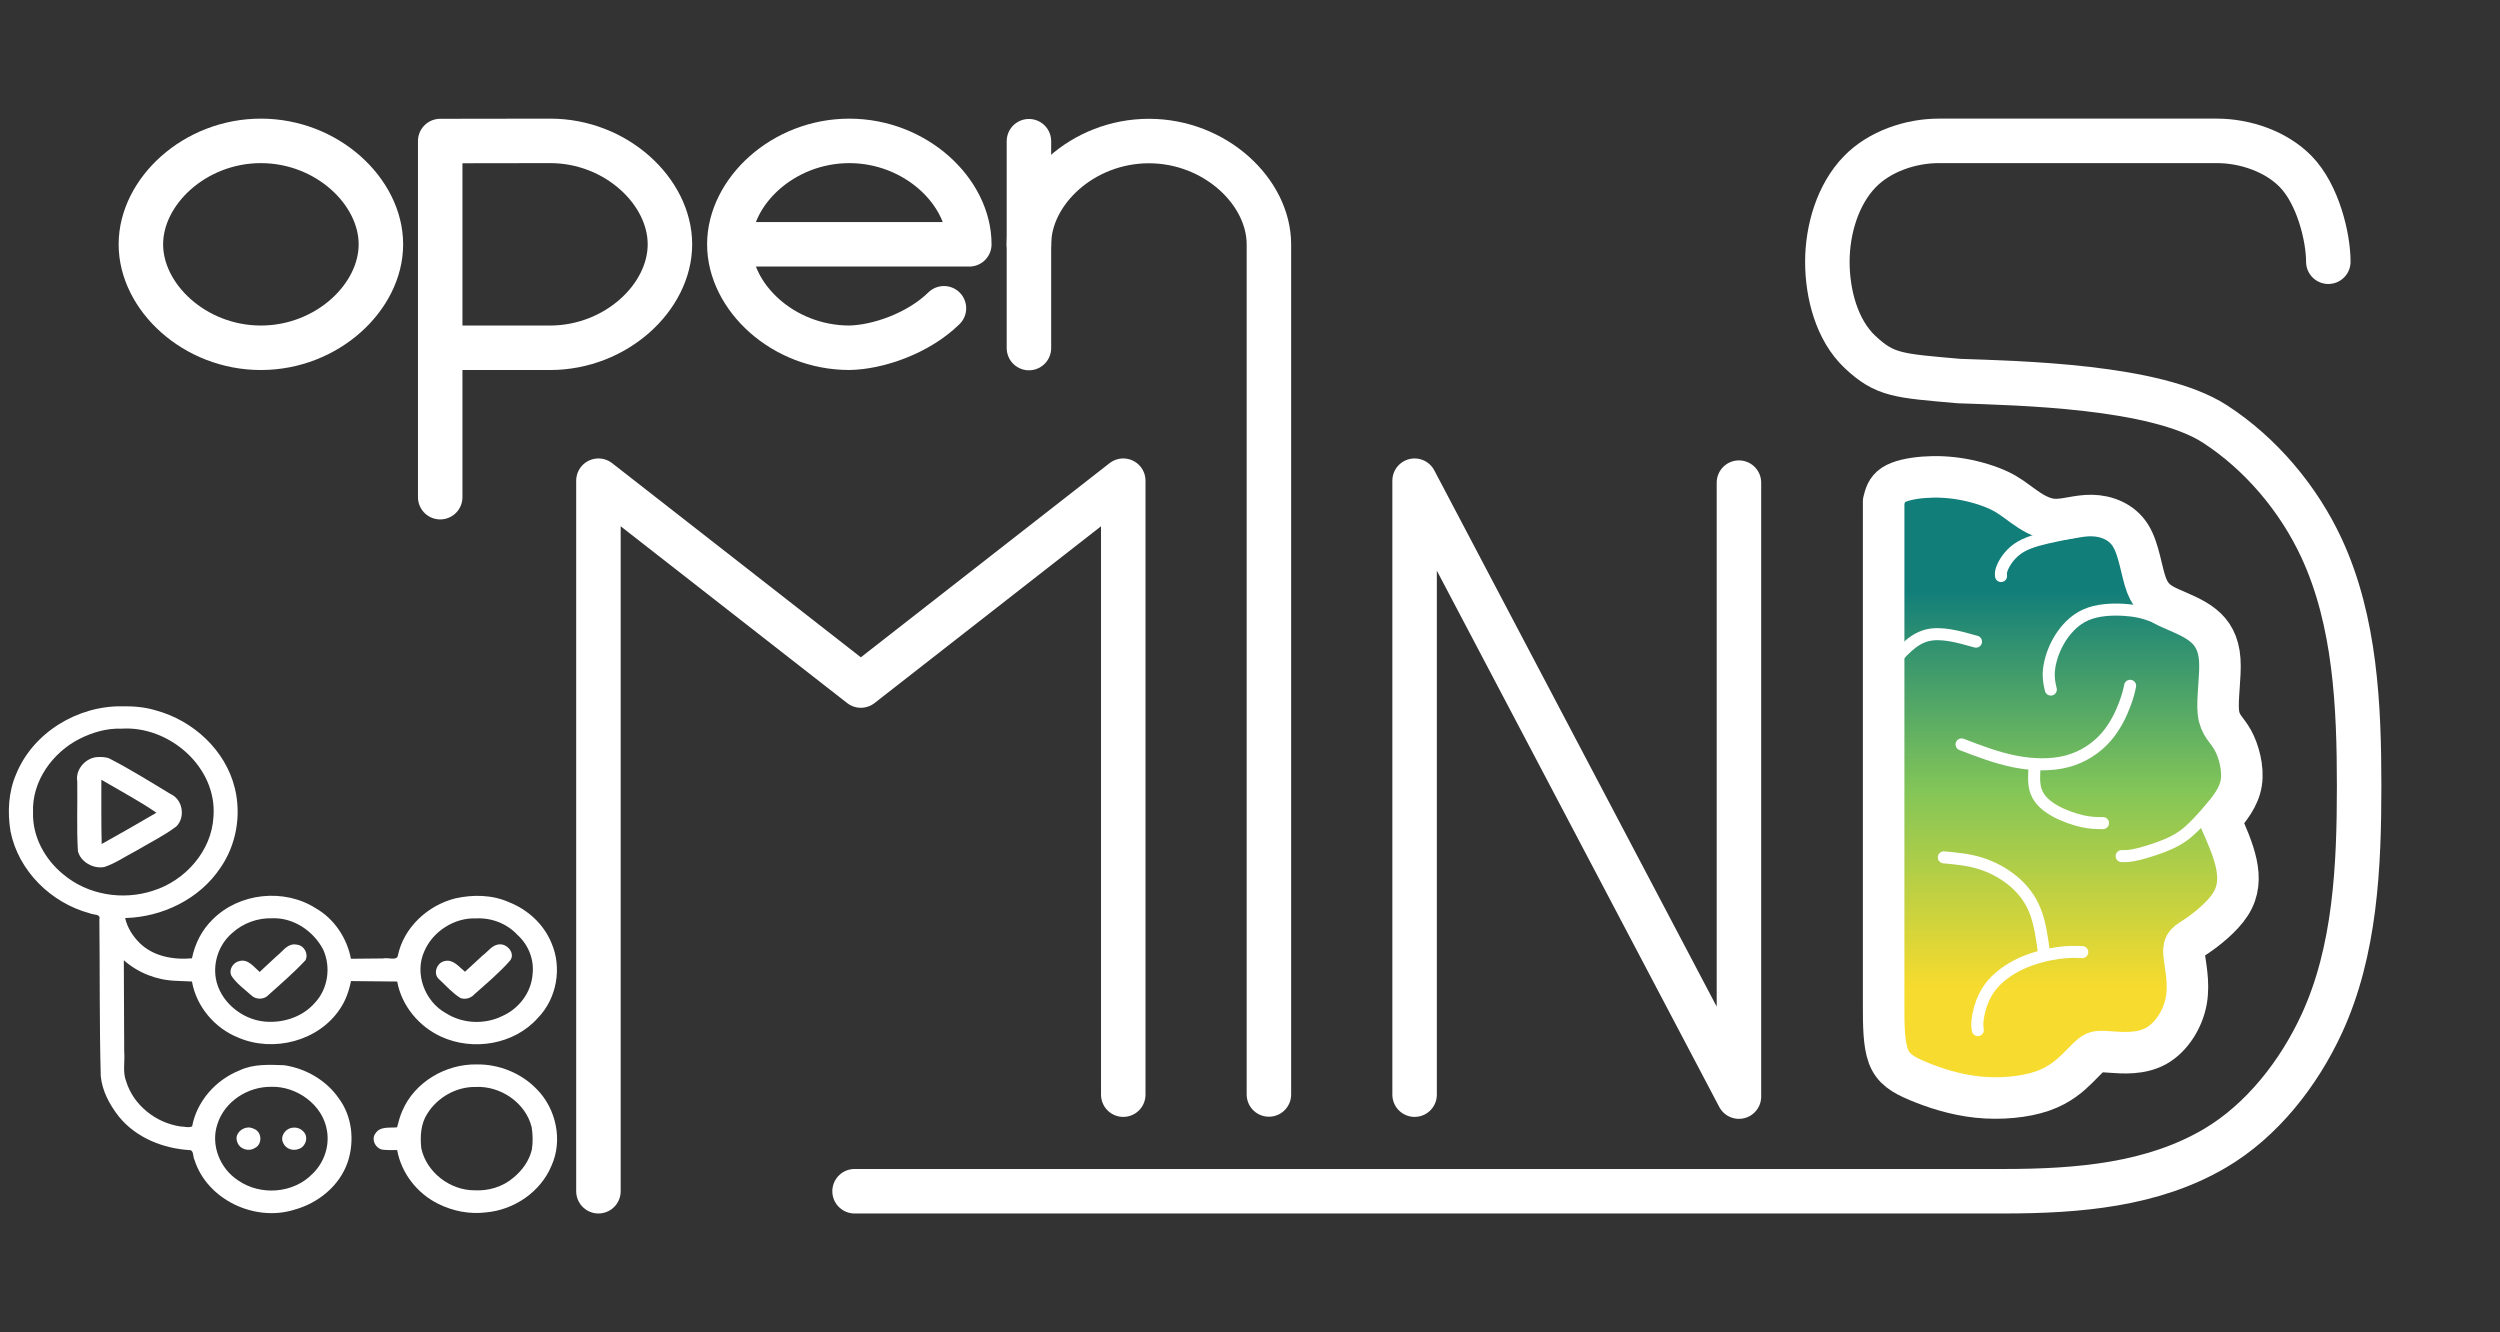 <?xml version="1.0" encoding="UTF-8" standalone="no"?>
<svg
   width="84.297cm"
   height="44.917cm"
   viewBox="0 0 842.969 449.167"
   version="1.1"
   id="svg11148"
   inkscape:version="1.4.2 (ebf0e940, 2025-05-08)"
   sodipodi:docname="openMINDS_actions_logo_dark.svg"
   inkscape:export-filename="C:\Users\ulrik\Desktop\openMINDS_logos-updated\openMINDS-logo_dark.png"
   inkscape:export-xdpi="50"
   inkscape:export-ydpi="50"
   xml:space="preserve"
   xmlns:inkscape="http://www.inkscape.org/namespaces/inkscape"
   xmlns:sodipodi="http://sodipodi.sourceforge.net/DTD/sodipodi-0.dtd"
   xmlns:xlink="http://www.w3.org/1999/xlink"
   xmlns="http://www.w3.org/2000/svg"
   xmlns:svg="http://www.w3.org/2000/svg"
   xmlns:rdf="http://www.w3.org/1999/02/22-rdf-syntax-ns#"
   xmlns:cc="http://creativecommons.org/ns#"
   xmlns:dc="http://purl.org/dc/elements/1.1/"><rect x="0" y="0" width="842.969" height="449.167" fill="#333333" stroke="none"/><defs
     id="defs11142"><inkscape:path-effect
       effect="bspline"
       id="path-effect1357"
       is_visible="true"
       lpeversion="1"
       weight="33.333"
       steps="2"
       helper_size="0"
       apply_no_weight="true"
       apply_with_weight="true"
       only_selected="false" /><inkscape:path-effect
       effect="bspline"
       id="path-effect1353"
       is_visible="true"
       lpeversion="1"
       weight="33.333"
       steps="2"
       helper_size="0"
       apply_no_weight="true"
       apply_with_weight="true"
       only_selected="false" /><inkscape:path-effect
       effect="bspline"
       id="path-effect1349"
       is_visible="true"
       lpeversion="1"
       weight="33.333"
       steps="2"
       helper_size="0"
       apply_no_weight="true"
       apply_with_weight="true"
       only_selected="false" /><inkscape:path-effect
       effect="bspline"
       id="path-effect1205"
       is_visible="true"
       lpeversion="1"
       weight="33.333"
       steps="2"
       helper_size="0"
       apply_no_weight="true"
       apply_with_weight="true"
       only_selected="false" /><inkscape:path-effect
       effect="bspline"
       id="path-effect1038"
       is_visible="true"
       lpeversion="1"
       weight="33.333"
       steps="2"
       helper_size="0"
       apply_no_weight="true"
       apply_with_weight="true"
       only_selected="false" /><inkscape:path-effect
       effect="bspline"
       id="path-effect1010"
       is_visible="true"
       lpeversion="1"
       weight="33.333"
       steps="2"
       helper_size="0"
       apply_no_weight="true"
       apply_with_weight="true"
       only_selected="false" /><inkscape:path-effect
       effect="bspline"
       id="path-effect976"
       is_visible="true"
       lpeversion="1"
       weight="33.333"
       steps="2"
       helper_size="0"
       apply_no_weight="true"
       apply_with_weight="true"
       only_selected="false" /><inkscape:path-effect
       effect="bspline"
       id="path-effect971"
       is_visible="true"
       lpeversion="1"
       weight="33.333"
       steps="2"
       helper_size="0"
       apply_no_weight="true"
       apply_with_weight="true"
       only_selected="false" /><inkscape:path-effect
       effect="bspline"
       id="path-effect947"
       is_visible="true"
       lpeversion="1"
       weight="33.333"
       steps="2"
       helper_size="0"
       apply_no_weight="true"
       apply_with_weight="true"
       only_selected="false" /><inkscape:path-effect
       effect="bspline"
       id="path-effect924"
       is_visible="true"
       lpeversion="1"
       weight="33.333"
       steps="2"
       helper_size="0"
       apply_no_weight="true"
       apply_with_weight="true"
       only_selected="false" /><linearGradient
       gradientUnits="userSpaceOnUse"
       y2="100"
       x2="200"
       y1="100"
       x1="0.5"
       id="linear-gradient"><stop
         id="stop15253"
         stop-color="#f7db2e"
         offset="0" /><stop
         id="stop15255"
         stop-color="#82c558"
         offset="0.5" /><stop
         id="stop15257"
         stop-color="#127e7a"
         offset="1" /></linearGradient><inkscape:path-effect
       effect="bspline"
       id="path-effect8596"
       is_visible="true"
       weight="33.333"
       steps="2"
       helper_size="0"
       apply_no_weight="true"
       apply_with_weight="true"
       only_selected="false"
       lpeversion="0" /><inkscape:path-effect
       effect="bspline"
       id="path-effect8598"
       is_visible="true"
       weight="33.333"
       steps="2"
       helper_size="0"
       apply_no_weight="true"
       apply_with_weight="true"
       only_selected="false"
       lpeversion="0" /><inkscape:path-effect
       effect="bspline"
       id="path-effect8600"
       is_visible="true"
       weight="33.333"
       steps="2"
       helper_size="0"
       apply_no_weight="true"
       apply_with_weight="true"
       only_selected="false"
       lpeversion="0" /><inkscape:path-effect
       effect="bspline"
       id="path-effect8602"
       is_visible="true"
       weight="33.333"
       steps="2"
       helper_size="0"
       apply_no_weight="true"
       apply_with_weight="true"
       only_selected="false"
       lpeversion="0" /><inkscape:path-effect
       effect="bspline"
       id="path-effect8604"
       is_visible="true"
       weight="33.333"
       steps="2"
       helper_size="0"
       apply_no_weight="true"
       apply_with_weight="true"
       only_selected="false"
       lpeversion="0" /><inkscape:path-effect
       effect="bspline"
       id="path-effect8606"
       is_visible="true"
       weight="33.333"
       steps="2"
       helper_size="0"
       apply_no_weight="true"
       apply_with_weight="true"
       only_selected="false"
       lpeversion="0" /><inkscape:path-effect
       effect="bspline"
       id="path-effect8608"
       is_visible="true"
       weight="33.333"
       steps="2"
       helper_size="0"
       apply_no_weight="true"
       apply_with_weight="true"
       only_selected="false"
       lpeversion="0" /><inkscape:path-effect
       effect="bspline"
       id="path-effect8610"
       is_visible="true"
       weight="33.333"
       steps="2"
       helper_size="0"
       apply_no_weight="true"
       apply_with_weight="true"
       only_selected="false"
       lpeversion="0" /><inkscape:path-effect
       effect="bspline"
       id="path-effect8612"
       is_visible="true"
       weight="33.333"
       steps="2"
       helper_size="0"
       apply_no_weight="true"
       apply_with_weight="true"
       only_selected="false"
       lpeversion="0" /><inkscape:path-effect
       effect="bspline"
       id="path-effect8614"
       is_visible="true"
       weight="33.333"
       steps="2"
       helper_size="0"
       apply_no_weight="true"
       apply_with_weight="true"
       only_selected="false"
       lpeversion="0" /><inkscape:path-effect
       effect="bspline"
       id="path-effect15470"
       is_visible="true"
       weight="33.333"
       steps="2"
       helper_size="0"
       apply_no_weight="true"
       apply_with_weight="true"
       only_selected="false"
       lpeversion="0" /><inkscape:path-effect
       effect="bspline"
       id="path-effect15468"
       is_visible="true"
       weight="33.333"
       steps="2"
       helper_size="0"
       apply_no_weight="true"
       apply_with_weight="true"
       only_selected="false"
       lpeversion="0" /><inkscape:path-effect
       effect="bspline"
       id="path-effect15466"
       is_visible="true"
       weight="33.333"
       steps="2"
       helper_size="0"
       apply_no_weight="true"
       apply_with_weight="true"
       only_selected="false"
       lpeversion="0" /><inkscape:path-effect
       effect="bspline"
       id="path-effect15464"
       is_visible="true"
       weight="33.333"
       steps="2"
       helper_size="0"
       apply_no_weight="true"
       apply_with_weight="true"
       only_selected="false"
       lpeversion="0" /><inkscape:path-effect
       effect="bspline"
       id="path-effect15462"
       is_visible="true"
       weight="33.333"
       steps="2"
       helper_size="0"
       apply_no_weight="true"
       apply_with_weight="true"
       only_selected="false"
       lpeversion="0" /><inkscape:path-effect
       effect="bspline"
       id="path-effect15460"
       is_visible="true"
       weight="33.333"
       steps="2"
       helper_size="0"
       apply_no_weight="true"
       apply_with_weight="true"
       only_selected="false"
       lpeversion="0" /><inkscape:path-effect
       effect="bspline"
       id="path-effect15458"
       is_visible="true"
       weight="33.333"
       steps="2"
       helper_size="0"
       apply_no_weight="true"
       apply_with_weight="true"
       only_selected="false"
       lpeversion="0" /><inkscape:path-effect
       effect="bspline"
       id="path-effect15456"
       is_visible="true"
       weight="33.333"
       steps="2"
       helper_size="0"
       apply_no_weight="true"
       apply_with_weight="true"
       only_selected="false"
       lpeversion="0" /><inkscape:path-effect
       effect="bspline"
       id="path-effect15454"
       is_visible="true"
       weight="33.333"
       steps="2"
       helper_size="0"
       apply_no_weight="true"
       apply_with_weight="true"
       only_selected="false"
       lpeversion="0" /><linearGradient
       inkscape:collect="always"
       xlink:href="#linear-gradient"
       id="linearGradient15576"
       gradientUnits="userSpaceOnUse"
       gradientTransform="translate(6381.805,2289.52)"
       x1="-6012.995"
       y1="-2083.682"
       x2="-6012.995"
       y2="-2217.567" /><inkscape:path-effect
       effect="bspline"
       id="path-effect15452"
       is_visible="true"
       weight="33.333"
       steps="2"
       helper_size="0"
       apply_no_weight="true"
       apply_with_weight="true"
       only_selected="false"
       lpeversion="0" /></defs><sodipodi:namedview
     id="base"
     pagecolor="#727272"
     bordercolor="#666666"
     borderopacity="1.0"
     inkscape:pageopacity="0.0"
     inkscape:pageshadow="2"
     inkscape:zoom="0.62984128"
     inkscape:cx="-160.35786"
     inkscape:cy="1074.0801"
     inkscape:document-units="mm"
     inkscape:current-layer="layer1"
     inkscape:document-rotation="0"
     showgrid="false"
     inkscape:window-width="2352"
     inkscape:window-height="1142"
     inkscape:window-x="82"
     inkscape:window-y="91"
     inkscape:window-maximized="0"
     lock-margins="true"
     fit-margin-top="4"
     fit-margin-left="4"
     fit-margin-right="4"
     fit-margin-bottom="4"
     units="cm"
     showguides="true"
     inkscape:guide-bbox="true"
     inkscape:showpageshadow="2"
     inkscape:pagecheckerboard="0"
     inkscape:deskcolor="#d1d1d1"><sodipodi:guide
       position="126.556,40.133"
       orientation="0,-1"
       id="guide1000"
       inkscape:locked="false" /><sodipodi:guide
       position="193.854,468.331"
       orientation="1,0"
       id="guide1002"
       inkscape:locked="false" /><sodipodi:guide
       position="126.556,40.133"
       orientation="1,0"
       id="guide1004"
       inkscape:locked="false" /><sodipodi:guide
       position="128.289,274.158"
       orientation="0,-1"
       id="guide1032"
       inkscape:locked="false" /><sodipodi:guide
       position="128.289,247.699"
       orientation="0,-1"
       id="guide1040"
       inkscape:locked="false" /><sodipodi:guide
       position="187.22,454.326"
       orientation="1,0"
       id="guide1359"
       inkscape:locked="false" /></sodipodi:namedview><g
     inkscape:label="Ebene 1"
     inkscape:groupmode="layer"
     id="layer1"
     transform="translate(311.115,127.119)"><path
       sodipodi:nodetypes="cccccccccccccccccccccccscccccccc"
       inkscape:original-d="m 324.026,40.7816 v 186.3901 c 0,0 6.386,6.6721 9.578,10.0095 7.217,2.4116 14.432,4.8237 21.647,7.2369 8.221,-0.8049 16.442,-1.6091 24.662,-2.4123 3.563,-3.2899 7.126,-6.5798 10.687,-9.8684 1.421,-1.6402 2.843,-3.2806 4.265,-4.9208 1.188,0.073 2.376,0.146 3.562,0.2194 6.217,0.4697 12.443,0.9403 18.662,1.4107 3.928,-6.1398 7.856,-12.2817 11.783,-18.4209 -1.668,-6.4074 -3.336,-12.8114 -5.006,-19.2239 1.189,-0.2196 2.376,-0.4389 3.562,-0.6577 5.38,-4.2043 10.765,-8.413 16.153,-12.6237 0.183,-4.5356 0.366,-9.0652 0.548,-13.5961 -1.844,-4.6106 -5.533,-13.8338 -5.533,-13.8338 L 437.5,149.394 c 0,0 6.356,-7.7075 9.533,-11.5597 -1.644,-5.9201 -3.288,-11.8426 -4.932,-17.7631 -2.351,-1.2537 -4.701,-2.5068 -7.053,-3.7605 1.348,-7.6932 2.694,-15.3828 4.04,-23.0697 -2.105,-3.4878 -4.213,-6.9782 -6.32,-10.4664 -4.225,-1.5935 -8.451,-3.1869 -12.678,-4.7801 -2.816,-1.5667 -5.631,-3.1328 -8.447,-4.6989 -0.712,-7.5867 -1.424,-15.173 -2.136,-22.7591 -5.266,-1.874 -10.531,-3.7476 -15.797,-5.6212 -4.314,1.7139 -8.626,3.4271 -12.942,5.1423 -3.516,-2.3102 -7.033,-4.6197 -10.545,-6.9263 -2.044,-2.0858 -4.076,-4.16 -6.136,-6.2619 -4.54,-1.2937 -9.011,-2.5678 -13.523,-3.8529 -4.452,-0.195 -8.885,-0.3889 -13.345,-0.5837 -3.89,0.5467 -7.754,1.0899 -11.639,1.6365 -0.519,2.2404 -1.554,6.7123 -1.554,6.7123 z"
       inkscape:path-effect="#path-effect15452"
       inkscape:connector-curvature="0"
       id="path1190-2-8-8-7-0-8-9-2-9-5-4-17-1"
       d="m 324.026,40.782 c 0,0 0,186.39 0,186.39 3.193,3.337 6.385,6.673 11.59,9.547 5.205,2.875 12.42,5.287 20.138,6.091 7.718,0.804 15.939,-1.1e-4 21.831,-2.047 5.891,-2.047 9.454,-5.337 11.946,-7.801 2.491,-2.464 3.913,-4.105 5.218,-4.888 1.305,-0.784 2.493,-0.71 6.194,-0.439 3.701,0.272 9.928,0.742 15.001,-2.093 5.073,-2.835 9.002,-8.977 10.131,-15.25 1.129,-6.273 -0.538,-12.677 -0.779,-15.993 -0.24,-3.316 0.947,-3.535 4.23,-5.747 3.283,-2.212 8.668,-6.42 11.453,-10.793 2.785,-4.373 2.968,-8.903 2.137,-13.474 -0.831,-4.571 -2.675,-9.183 -4.52,-13.794 0,0 -1.096,-1.097 -1.096,-1.097 3.178,-3.853 6.356,-7.707 7.123,-12.594 0.767,-4.886 -0.878,-10.809 -2.875,-14.396 -1.997,-3.587 -4.348,-4.84 -4.85,-9.314 -0.502,-4.474 0.844,-12.163 0.464,-17.75 -0.38,-5.587 -2.488,-9.078 -5.653,-11.618 -3.166,-2.541 -7.392,-4.134 -10.913,-5.714 -3.521,-1.58 -6.337,-3.146 -8.1,-7.723 -1.764,-4.577 -2.476,-12.163 -5.465,-16.893 -2.989,-4.73 -8.254,-6.603 -13.044,-6.683 -4.79,-0.08 -9.102,1.633 -13.018,1.336 -3.916,-0.297 -7.433,-2.607 -10.211,-4.804 -2.778,-2.196 -4.81,-4.27 -8.11,-5.968 -3.3,-1.698 -7.771,-2.972 -12.253,-3.712 -4.482,-0.74 -8.915,-0.934 -13.09,-0.758 -4.175,0.176 -8.039,0.719 -10.241,2.113 -2.202,1.393 -2.719,3.628 -3.237,5.865 z"
       style="fill:url(#linearGradient15576);fill-opacity:1;stroke:none;stroke-width:14;stroke-linecap:round;stroke-linejoin:round;stroke-miterlimit:4;stroke-dasharray:none;stroke-opacity:1" /><path
       style="fill:none;stroke:#ffffff;stroke-width:15;stroke-linecap:round;stroke-linejoin:round;stroke-miterlimit:4;stroke-dasharray:none;stroke-opacity:1"
       d="M 275.234,35.619 V 242.639 L 165.87,34.964 V 241.983"
       id="path1486-5-5-5-1-5-9-0-19-4-0-4"
       inkscape:connector-curvature="0"
       sodipodi:nodetypes="cccc"
       inkscape:export-xdpi="50"
       inkscape:export-ydpi="50" /><path
       style="fill:none;stroke:#ffffff;stroke-width:15;stroke-linecap:round;stroke-linejoin:round;stroke-miterlimit:4;stroke-dasharray:none;stroke-opacity:1"
       d="M -109.331,274.548 V 34.963 L -20.85,104.032 67.634,34.963 V 241.983"
       id="path1908-1-5-79-2-0-88-5-5-0-8-1"
       inkscape:connector-curvature="0"
       sodipodi:nodetypes="ccccc"
       inkscape:export-xdpi="50"
       inkscape:export-ydpi="50" /><path
       sodipodi:nodetypes="sssss"
       inkscape:connector-curvature="0"
       id="path1910-6-6-8-8-7-5-89-7-0-2-7-2"
       d="m -182.681,-44.735 c 0,17.804 -18.118,34.882 -40.467,34.882 -22.35,0 -40.467,-17.079 -40.467,-34.882 0,-17.804 18.117,-34.882 40.467,-34.882 22.349,0 40.467,17.079 40.467,34.882 z"
       style="fill:none;fill-opacity:1;stroke:#ffffff;stroke-width:15;stroke-linecap:round;stroke-linejoin:round;stroke-miterlimit:4;stroke-dasharray:none;stroke-dashoffset:0;stroke-opacity:1" /><path
       style="fill:none;stroke:#ffffff;stroke-width:15;stroke-linecap:round;stroke-linejoin:round;stroke-miterlimit:4;stroke-dasharray:none;stroke-opacity:1"
       d="M -162.683,40.523 V -9.853 m 0,-69.711 36.994,-0.054 c 22.349,-0.04 40.467,17.079 40.467,34.883 0,17.804 -18.118,34.882 -40.467,34.882 h -36.994 z"
       id="path1942-5-1-9-0-95-4-2-4-4-3-5"
       inkscape:connector-curvature="0"
       sodipodi:nodetypes="cccssscc" /><g
       id="g1996-8-1-58-6-6-47-3-2-2-7-0"
       transform="matrix(1.511,0,0,1.511,105.305,-57.777)"
       style="stroke:#ffffff;stroke-width:9.925;stroke-miterlimit:4;stroke-dasharray:none;stroke-opacity:1"
       inkscape:export-xdpi="50"
       inkscape:export-ydpi="50"><path
         sodipodi:nodetypes="ccccscc"
         inkscape:connector-curvature="0"
         id="path1910-6-3-1-0-87-3-4-3-0-1-14-14-7"
         d="m -64.945,22.9 c -5.8,5.679 -14.834,8.707 -21.116,8.81 -14.788,0 -26.776,-11.301 -26.776,-23.081 m 0,0 c 0,-11.78 11.988,-23.081 26.776,-23.081 14.788,0 26.776,11.301 26.776,23.081 z"
         style="opacity:1;fill:none;fill-opacity:1;stroke:#ffffff;stroke-width:9.925;stroke-linecap:round;stroke-linejoin:round;stroke-miterlimit:4;stroke-dasharray:none;stroke-dashoffset:0;stroke-opacity:1" /></g><g
       id="g2033-8-98-9-6-3-4-7-4-9-6-6"
       transform="matrix(1.511,0,0,1.511,85.366,-66.983)"
       style="stroke:#ffffff;stroke-width:9.925;stroke-miterlimit:4;stroke-dasharray:none;stroke-opacity:1"
       inkscape:export-xdpi="50"
       inkscape:export-ydpi="50"><path
         sodipodi:nodetypes="cssc"
         inkscape:connector-curvature="0"
         id="path1910-6-7-3-5-2-3-7-50-5-5-1-0-8"
         d="m -32.785,14.755 c 0,-11.78 11.988,-23.081 26.776,-23.081 14.788,0 26.776,11.3 26.776,23.08 V 204.436"
         style="opacity:1;fill:none;fill-opacity:1;stroke:#ffffff;stroke-width:9.925;stroke-linecap:round;stroke-linejoin:round;stroke-miterlimit:4;stroke-dasharray:none;stroke-dashoffset:0;stroke-opacity:1" /><path
         sodipodi:nodetypes="ccc"
         inkscape:connector-curvature="0"
         id="path2028-2-0-71-7-8-4-8-2-5-1-7"
         d="m -32.785,-8.289 -2.5e-4,23.045 2.5e-4,23.117"
         style="fill:none;stroke:#ffffff;stroke-width:9.925;stroke-linecap:round;stroke-linejoin:round;stroke-miterlimit:4;stroke-dasharray:none;stroke-opacity:1" /></g><path
       style="fill:none;fill-opacity:1;stroke:#ffffff;stroke-width:15;stroke-linecap:round;stroke-linejoin:round;stroke-miterlimit:4;stroke-dasharray:none;stroke-dashoffset:0;stroke-opacity:1"
       d="M -22.967,274.548 H 237.56 304.255 364.506 c 25.373,0 50.268,-2.175 71.134,-14.421 15.939,-9.354 28.364,-25.29 36.113,-42.067 11.334,-24.538 12.601,-53.074 12.601,-80.104 0,-27.03 -1.267,-55.565 -12.601,-80.104 -7.749,-16.777 -20.588,-32.041 -36.113,-42.067 -19.865,-12.829 -66.166,-13.688 -86.251,-14.419 -20.469,-1.811 -24.905,-1.878 -33.342,-9.819 -7.85,-7.388 -10.997,-19.631 -10.997,-30.41 0,-10.779 3.469,-22.695 10.997,-30.41 6.633,-6.798 17.051,-10.348 26.549,-10.348 h 93.824 c 9.498,0 19.916,3.549 26.549,10.348 7.527,7.715 10.996,22.151 10.996,30.41"
       id="path1910-6-0-3-9-8-3-61-3-0-2-0-1-4"
       inkscape:connector-curvature="0"
       sodipodi:nodetypes="cccsaaaascaaassac" /><g
       id="g1370"><path
         sodipodi:nodetypes="ccaccccccccccccccccccccsccccccccc"
         inkscape:original-d="m 324.026,58.175 v 153.4443 c 0,0 0,13.1241 0,19.6865 3.193,1.9582 6.386,3.9167 9.578,5.8754 7.217,2.4116 14.433,4.8237 21.648,7.2369 8.221,-0.8049 16.442,-1.6091 24.661,-2.4123 3.563,-3.2899 7.126,-6.5798 10.687,-9.8684 1.422,-1.6402 2.844,-3.2806 4.265,-4.9208 1.188,0.073 2.376,0.146 3.562,0.2194 6.218,0.4697 12.443,0.9403 18.663,1.4107 3.927,-6.1398 7.856,-12.2817 11.783,-18.4209 -1.669,-6.4074 -3.336,-12.8114 -5.006,-19.2239 1.188,-0.2196 2.376,-0.4389 3.562,-0.6577 5.38,-4.2043 10.765,-8.413 16.153,-12.6237 0.183,-4.5356 0.365,-9.0652 0.548,-13.5961 -2.209,-4.9761 -6.63,-14.9304 -6.63,-14.9304 0,0 6.357,-7.7075 9.533,-11.5597 -1.643,-5.9201 -3.288,-11.8426 -4.932,-17.7631 -2.35,-1.2537 -4.701,-2.5068 -7.053,-3.7605 1.348,-7.6932 2.695,-15.3828 4.041,-23.0697 -2.106,-3.4878 -4.213,-6.9782 -6.32,-10.4664 -4.226,-1.5935 -8.452,-3.1869 -12.679,-4.7801 -2.815,-1.5667 -5.631,-3.1328 -8.447,-4.6989 -0.711,-7.5867 -1.423,-15.173 -2.136,-22.7591 -5.265,-1.874 -10.531,-3.7476 -15.797,-5.6212 -4.314,1.7139 -8.625,3.4271 -12.941,5.1423 -3.517,-2.3102 -7.033,-4.6197 -10.546,-6.9263 -2.009,-1.6728 -4.007,-3.3361 -6.032,-5.0217 -4.566,-1.4229 -9.065,-2.8243 -13.603,-4.2378 -4.46,-0.1878 -8.901,-0.3745 -13.369,-0.562 -3.889,0.8397 -7.758,1.6752 -11.638,2.5135 -0.518,2.0427 -1.555,6.128 -1.555,6.128 z"
         inkscape:path-effect="#path-effect15454"
         inkscape:connector-curvature="0"
         id="path1190-2-8-8-7-0-8-9-8-3-3-1-4"
         d="m 324.026,58.175 c 0,0 0,153.444 0,153.444 0,6.562 0,13.124 1.596,17.385 1.596,4.26 4.789,6.219 9.994,8.404 5.204,2.185 12.42,4.598 20.139,5.402 7.718,0.804 15.939,-2.1e-4 21.83,-2.047 5.891,-2.047 9.454,-5.337 11.945,-7.801 2.491,-2.464 3.913,-4.105 5.218,-4.888 1.305,-0.783 2.493,-0.71 6.195,-0.439 3.702,0.272 9.927,0.742 15.001,-2.093 5.074,-2.835 9.002,-8.977 10.132,-15.25 1.129,-6.273 -0.538,-12.677 -0.779,-15.993 -0.241,-3.316 0.947,-3.535 4.23,-5.747 3.283,-2.212 8.668,-6.42 11.453,-10.793 2.785,-4.373 2.968,-8.903 1.954,-13.656 -1.013,-4.753 -3.224,-9.731 -5.434,-14.708 3.178,-3.853 6.357,-7.708 7.123,-12.594 0.766,-4.886 -0.878,-10.809 -2.875,-14.395 -1.997,-3.587 -4.348,-4.84 -4.85,-9.314 -0.502,-4.474 0.845,-12.163 0.465,-17.751 -0.38,-5.587 -2.487,-9.077 -5.654,-11.618 -3.166,-2.541 -7.392,-4.134 -10.913,-5.714 -3.521,-1.58 -6.337,-3.146 -8.101,-7.723 -1.764,-4.576 -2.476,-12.163 -5.465,-16.893 -2.989,-4.73 -8.254,-6.604 -13.044,-6.684 -4.79,-0.08 -9.101,1.633 -13.018,1.336 -3.917,-0.297 -7.433,-2.607 -10.194,-4.597 -2.761,-1.99 -4.759,-3.653 -8.054,-5.207 -3.296,-1.554 -7.794,-2.956 -12.293,-3.756 -4.499,-0.801 -8.94,-0.987 -13.118,-0.661 -4.178,0.326 -8.047,1.162 -10.247,2.602 -2.199,1.44 -2.718,3.483 -3.236,5.526 z"
         style="fill:none;stroke:#ffffff;stroke-width:14;stroke-linecap:round;stroke-linejoin:round;stroke-miterlimit:4;stroke-dasharray:none;stroke-opacity:1" /><path
         sodipodi:nodetypes="ccccc"
         inkscape:original-d="m 389.957,51.8413 c -2.396,0.5061 -4.788,1.0116 -7.188,1.5191 -4.642,0.9948 -9.268,1.9863 -13.903,2.98 -1.832,2.7714 -3.664,5.5413 -5.497,8.3135 0.08,0.8192 0.165,1.6384 0.247,2.4576"
         inkscape:path-effect="#path-effect15456"
         inkscape:connector-curvature="0"
         id="path1198-1-7-1-8-23-1-32-8-0-1-3-3"
         d="m 389.957,51.841 c -2.396,0.506 -4.788,1.012 -8.309,1.763 -3.521,0.751 -8.147,1.743 -11.381,3.625 -3.234,1.882 -5.065,4.652 -5.941,6.448 -0.875,1.796 -0.793,2.615 -0.711,3.434"
         style="fill:none;stroke:#ffffff;stroke-width:4.06;stroke-linecap:round;stroke-linejoin:round;stroke-miterlimit:4;stroke-dasharray:none;stroke-opacity:1" /><path
         sodipodi:nodetypes="ccc"
         inkscape:original-d="m 326.434,96.9625 c 3.631,-4.2541 7.261,-8.5073 10.891,-12.76 5.947,1.6768 11.895,3.3543 17.841,5.0315"
         inkscape:path-effect="#path-effect15458"
         inkscape:connector-curvature="0"
         id="path1202-4-02-6-4-91-82-9-27-9-0-8-5"
         d="m 326.434,96.963 c 3.631,-4.254 7.261,-8.507 12.05,-9.795 4.788,-1.288 10.736,0.39 16.682,2.067"
         style="fill:none;stroke:#ffffff;stroke-width:4.06;stroke-linecap:round;stroke-linejoin:round;stroke-miterlimit:4;stroke-dasharray:none;stroke-opacity:1" /><path
         sodipodi:nodetypes="cccccsc"
         inkscape:original-d="m 427.183,85.9771 c -4.297,-2.0034 -8.592,-4.0059 -12.889,-6.0087 -2.701,-0.6154 -5.4,-1.2305 -8.1,-1.8453 -4.995,0.1542 -9.991,0.3087 -14.987,0.4634 -3.04,3.403 -6.081,6.8059 -9.123,10.2099 -1.014,3.6097 -2.029,7.2188 -3.044,10.8292 0.452,1.9219 0.905,3.8439 1.356,5.7659"
         inkscape:path-effect="#path-effect15460"
         inkscape:connector-curvature="0"
         id="path1206-3-4-5-1-1-2-5-3-2-9-9-1"
         d="m 427.183,85.977 c -4.297,-2.003 -8.592,-4.006 -12.091,-5.315 -3.499,-1.309 -6.198,-1.924 -10.045,-2.154 -3.847,-0.23 -8.843,-0.076 -12.862,1.703 -4.018,1.779 -7.059,5.182 -9.087,8.688 -2.028,3.507 -3.043,7.116 -3.324,9.882 -0.281,2.766 0.171,4.688 0.623,6.61"
         style="fill:none;stroke:#ffffff;stroke-width:4.06;stroke-linecap:round;stroke-linejoin:round;stroke-miterlimit:4;stroke-dasharray:none;stroke-opacity:1" /><path
         sodipodi:nodetypes="ccccc"
         inkscape:original-d="m 435.413,144.1919 c -2.295,2.6262 -4.589,5.251 -6.885,7.8788 -2.096,1.6977 -4.19,3.394 -6.286,5.0913 -4.634,1.4865 -9.268,2.9732 -13.904,4.4604 -1.352,-0.024 -2.705,-0.048 -4.058,-0.072"
         inkscape:path-effect="#path-effect15462"
         inkscape:connector-curvature="0"
         id="path1210-3-03-6-6-0-1-82-6-9-0-0-5"
         d="m 435.413,144.192 c -2.295,2.626 -4.589,5.251 -6.785,7.414 -2.196,2.163 -4.29,3.859 -7.655,5.451 -3.365,1.592 -7.999,3.079 -10.993,3.81 -2.994,0.732 -4.347,0.708 -5.7,0.684"
         style="fill:none;stroke:#ffffff;stroke-width:4.06;stroke-linecap:round;stroke-linejoin:round;stroke-miterlimit:4;stroke-dasharray:none;stroke-opacity:1" /><path
         sodipodi:nodetypes="cccccc"
         inkscape:original-d="m 355.78,220.2149 c -0.162,-1.1655 -0.325,-2.331 -0.489,-3.4967 1.078,-3.8091 2.156,-7.6178 3.233,-11.4262 3.835,-2.7983 7.668,-5.5957 11.502,-8.3926 4.623,-1.0833 9.247,-2.1664 13.869,-3.2488 2.368,0.089 4.737,0.18 7.104,0.2708"
         inkscape:path-effect="#path-effect15464"
         inkscape:connector-curvature="0"
         id="path1214-8-85-3-2-0-9-2-1-9-5-7-6"
         d="m 355.78,220.215 c -0.163,-1.165 -0.326,-2.331 0.131,-4.818 0.457,-2.487 1.535,-6.296 3.991,-9.6 2.456,-3.303 6.29,-6.1 10.518,-8.04 4.228,-1.94 8.852,-3.023 12.347,-3.52 3.495,-0.496 5.864,-0.406 8.231,-0.316"
         style="fill:none;stroke:#ffffff;stroke-width:4.06;stroke-linecap:round;stroke-linejoin:round;stroke-miterlimit:4;stroke-dasharray:none;stroke-opacity:1" /><path
         inkscape:original-d="m 378.144,194.4628 c -0.676,-4.9638 -1.352,-10.1077 -2.029,-15.1607 -2.593,-3.3392 -5.187,-6.6785 -7.781,-10.017 -3.946,-2.0761 -7.893,-4.1517 -11.84,-6.2267 -4.059,-0.3616 -8.118,-0.7226 -12.178,-1.0829"
         inkscape:path-effect="#path-effect15466"
         inkscape:connector-curvature="0"
         id="path1218-5-7-6-4-0-5-8-4-5-2-30-2"
         d="m 378.144,194.463 c -0.665,-4.965 -1.353,-10.108 -2.988,-14.304 -1.635,-4.196 -4.229,-7.535 -7.499,-10.242 -3.27,-2.707 -7.217,-4.783 -11.22,-6.001 -4.003,-1.218 -8.062,-1.579 -12.122,-1.94"
         style="fill:none;stroke:#ffffff;stroke-width:4.06;stroke-linecap:round;stroke-linejoin:round;stroke-miterlimit:4;stroke-dasharray:none;stroke-opacity:1" /><path
         inkscape:original-d="m 350.301,123.8886 c 5.752,2.2555 11.728,4.5115 17.591,6.7682 6.315,0.1799 12.63,0.3604 18.944,0.5414 4.511,-3.0685 9.022,-6.137 13.531,-9.2047 1.918,-4.3315 3.835,-8.6638 5.751,-12.995 0.339,-1.6246 0.677,-3.2492 1.015,-4.8731"
         inkscape:path-effect="#path-effect15468"
         inkscape:connector-curvature="0"
         id="path1222-8-3-25-7-6-2-7-0-3-0-5-5"
         d="m 350.301,123.889 c 5.766,2.219 11.728,4.512 17.817,5.73 6.089,1.218 12.404,1.399 17.817,-0.045 5.412,-1.444 9.923,-4.513 13.137,-8.212 3.213,-3.7 5.13,-8.032 6.258,-11.01 1.128,-2.978 1.466,-4.602 1.804,-6.226"
         style="fill:none;stroke:#ffffff;stroke-width:4.06;stroke-linecap:round;stroke-linejoin:round;stroke-miterlimit:4;stroke-dasharray:none;stroke-opacity:1" /><path
         sodipodi:nodetypes="ccccc"
         inkscape:original-d="m 374.996,130.6568 c -0.265,3.27 -0.53,6.54 -0.796,9.8119 2.295,2.0755 4.589,4.1506 6.883,6.2267 3.61,1.241 7.219,2.4825 10.827,3.7246 2.03,-6e-4 4.06,-6e-4 6.089,0"
         inkscape:path-effect="#path-effect15470"
         inkscape:connector-curvature="0"
         id="path1226-7-53-75-1-6-4-59-8-7-0-8-0"
         d="m 374.996,130.657 c -0.265,3.27 -0.531,6.54 0.484,9.214 1.015,2.674 3.309,4.749 6.261,6.408 2.952,1.659 6.561,2.9 9.38,3.521 C 393.94,150.42 395.97,150.42 397.999,150.42"
         style="fill:none;stroke:#ffffff;stroke-width:4.06;stroke-linecap:round;stroke-linejoin:round;stroke-miterlimit:4;stroke-dasharray:none;stroke-opacity:1" /></g><path
       style="fill:#ffffff;stroke-width:0.292"
       d="m -269.933,111.038 c -14.96,-0.228 -30.026,8.821 -35.731,22.855 -2.619,6.023 -2.96,12.858 -1.909,19.275 2.639,13.377 13.705,24.189 26.729,27.664 1.184,0.601 3.729,0.117 3.236,2.013 0.186,17.607 8e-4,35.222 0.464,52.824 0.456,5.062 3.011,9.769 6.113,13.708 5.82,7.2 15.037,10.818 24.11,11.326 1.167,0.303 0.82,2.3 1.405,3.33 4.276,13.395 20.302,20.888 33.518,16.783 8.136,-2.183 15.446,-8.095 18.17,-16.219 2.312,-7.088 1.461,-15.326 -3.063,-21.383 -4.194,-6.093 -11.161,-10.081 -18.42,-11.158 -5.038,-0.162 -10.313,-0.486 -15.001,1.737 -7.999,3.172 -14.414,10.332 -16.017,18.872 -0.971,0.575 -2.752,0.076 -4.06,0.028 -8.184,-1.243 -15.669,-7.113 -18.148,-15.09 -1.309,-3.195 -0.415,-6.759 -0.7,-10.126 -0.044,-10.276 -0.088,-20.552 -0.132,-30.828 4.803,4.282 11.061,6.705 17.476,6.948 1.832,0.11 3.667,0.156 5.5,0.237 1.505,8.497 7.705,15.785 15.687,18.945 11.788,5.04 26.959,1.177 34.166,-9.628 1.95,-2.826 3.109,-6.11 3.765,-9.462 5.196,0.05 10.392,0.1 15.587,0.151 1.483,8.16 7.354,15.206 14.846,18.605 10.742,4.931 24.624,2.655 32.569,-6.31 6.409,-6.555 8.254,-16.958 4.577,-25.339 -2.612,-6.343 -8.013,-11.259 -14.362,-13.733 -5.592,-2.494 -12.046,-2.581 -17.95,-1.278 -9.385,2.325 -17.579,9.869 -19.499,19.514 -0.589,1.564 -3.362,0.346 -4.854,0.76 -3.642,0.035 -7.284,0.07 -10.925,0.106 -1.349,-6.969 -5.573,-13.407 -11.778,-16.975 -10.684,-6.879 -25.922,-5.298 -34.879,3.747 -3.613,3.506 -5.963,8.166 -6.951,13.081 -6.251,0.576 -13.145,-0.662 -17.71,-5.237 -2.299,-2.317 -4.099,-5.129 -4.816,-8.347 12.5,-0.319 25.017,-6.34 32.059,-16.849 5.399,-7.726 7.157,-17.715 4.947,-26.856 -3.1,-12.852 -14.056,-22.907 -26.649,-26.302 -3.685,-1.132 -7.533,-1.446 -11.371,-1.388 z m -0.361,7.549 c 16.171,-1.139 32.444,12.961 31.16,29.63 -0.573,11.566 -9.505,21.617 -20.398,25.009 -10.185,3.349 -22.051,1.429 -30.301,-5.563 -6.19,-5.061 -10.376,-12.747 -10.141,-20.808 -0.453,-10.557 6.608,-20.304 15.833,-24.921 4.309,-2.131 9.034,-3.522 13.847,-3.348 z m 50.996,63.926 c 7.162,-0.279 13.963,4.34 17.183,10.613 2.644,5.859 1.611,13.188 -2.852,17.917 -4.173,4.778 -10.701,6.855 -16.868,6.306 -7.77,-0.705 -15.128,-6.752 -16.512,-14.57 -0.936,-5.591 1.129,-11.513 5.475,-15.254 3.67,-3.369 8.61,-5.17 13.575,-5.012 z m 68.68,0.045 c 5.193,-0.275 10.461,1.726 14.004,5.578 3.665,3.312 5.637,8.25 5.088,13.157 -0.417,6.279 -4.659,11.793 -10.387,14.259 -5.9,2.859 -13.262,2.515 -18.828,-1.035 -7.136,-3.908 -10.734,-13.43 -7.277,-20.925 2.836,-6.655 10.172,-11.349 17.401,-11.034 z m -69.074,56.78 c 8.624,-0.271 17.479,6.078 18.83,14.79 0.906,5.283 -1.009,10.805 -4.821,14.482 -6.427,6.725 -17.604,7.54 -25.167,2.272 -6.07,-3.947 -9.319,-11.943 -6.967,-18.924 2.398,-7.687 10.243,-12.699 18.125,-12.619 z"
       id="path1" /><path
       style="fill:#ffffff;stroke-width:0.292"
       d="m -277.752,128.137 c -4.215,-0.073 -8.048,4.029 -7.311,8.247 0.121,7.832 -0.253,15.687 0.222,23.506 0.931,3.708 5.297,6.063 8.943,5.324 3.787,-1.255 7.116,-3.635 10.659,-5.441 4.53,-2.697 9.333,-5.036 13.553,-8.2 3.182,-3.116 2.209,-9.141 -1.917,-10.952 -6.881,-4.151 -13.713,-8.446 -20.869,-12.1 -1.057,-0.327 -2.179,-0.407 -3.28,-0.384 z m 1.947,8.32 c 5.835,3.438 11.851,6.613 17.428,10.461 -6.112,3.581 -12.257,7.107 -18.449,10.549 -0.194,-7.218 -0.087,-14.44 -0.116,-21.66 0.379,0.217 0.758,0.433 1.137,0.65 z"
       id="path2" /><path
       style="fill:#ffffff;stroke-width:0.229"
       d="m -150.378,231.791 c -10.447,-0.193 -20.988,5.962 -25.103,15.718 -0.785,1.76 -1.277,3.628 -1.74,5.493 -2.436,0.25 -5.722,-0.417 -7.283,2.02 -1.676,2.199 0.264,5.558 2.923,5.566 1.456,0.136 2.922,0.059 4.382,0.08 1.419,7.815 6.771,14.667 13.881,18.143 4.957,2.469 10.622,3.564 16.134,2.863 9.4,-0.823 18.338,-6.883 22.002,-15.677 3.899,-8.544 1.629,-19.207 -4.909,-25.829 -5.205,-5.439 -12.777,-8.499 -20.287,-8.378 z m -0.327,7.603 c 8.341,-0.436 16.83,5.322 18.858,13.532 0.399,2.513 0.471,5.13 0.056,7.642 -0.903,3.722 -3.205,6.927 -6.123,9.335 -3.61,3.147 -8.482,4.602 -13.219,4.332 -8.202,0.036 -16.187,-6.062 -17.93,-14.18 -0.429,-3.992 -0.189,-8.287 2.065,-11.709 3.427,-5.496 9.819,-9.084 16.293,-8.952 z"
       id="path9" /><path
       style="fill:#ffffff;stroke-width:0.229"
       d="m -212.1,253.103 c -2.526,0.012 -4.774,2.811 -3.505,5.212 0.875,1.947 3.241,2.761 5.183,1.991 2.359,-0.69 3.491,-4.055 1.625,-5.858 -0.811,-0.937 -2.072,-1.431 -3.303,-1.345 z"
       id="path10" /><path
       style="fill:#ffffff;stroke-width:0.229"
       d="m -227.429,253.05 c -2.316,0.075 -4.625,2.327 -3.739,4.741 0.674,2.501 3.855,3.574 5.978,2.179 2.553,-1.148 2.468,-5.332 -0.134,-6.376 -0.647,-0.335 -1.37,-0.564 -2.104,-0.544 z"
       id="path11" /><path
       style="fill:#ffffff;stroke-width:0.229"
       d="m -212.163,191.318 c -2.408,0.207 -3.846,2.547 -5.615,3.906 -1.93,1.793 -3.859,3.586 -5.787,5.38 -1.87,-1.594 -3.837,-4.399 -6.664,-3.707 -2.23,0.389 -3.909,2.914 -2.825,5.049 1.725,2.593 4.34,4.465 6.647,6.516 1.614,1.627 4.504,1.525 5.98,-0.243 4.194,-3.747 8.47,-7.45 12.311,-11.557 1.072,-2.127 -0.368,-4.902 -2.735,-5.236 -0.429,-0.097 -0.872,-0.135 -1.312,-0.109 z"
       id="path12" /><path
       style="fill:#ffffff;stroke-width:0.229"
       d="m -142.706,191.312 c -2.421,0.102 -3.851,2.425 -5.649,3.73 -2.009,1.813 -3.98,3.668 -5.972,5.5 -1.936,-1.543 -3.925,-4.284 -6.758,-3.617 -2.773,0.427 -4.212,4.433 -1.866,6.239 2.257,2.16 4.414,4.543 7.055,6.224 1.685,0.633 3.587,0.071 4.758,-1.269 4.063,-3.616 8.282,-7.12 11.887,-11.203 2.126,-2.33 -0.733,-5.87 -3.456,-5.604 z"
       id="path13" /></g></svg>
